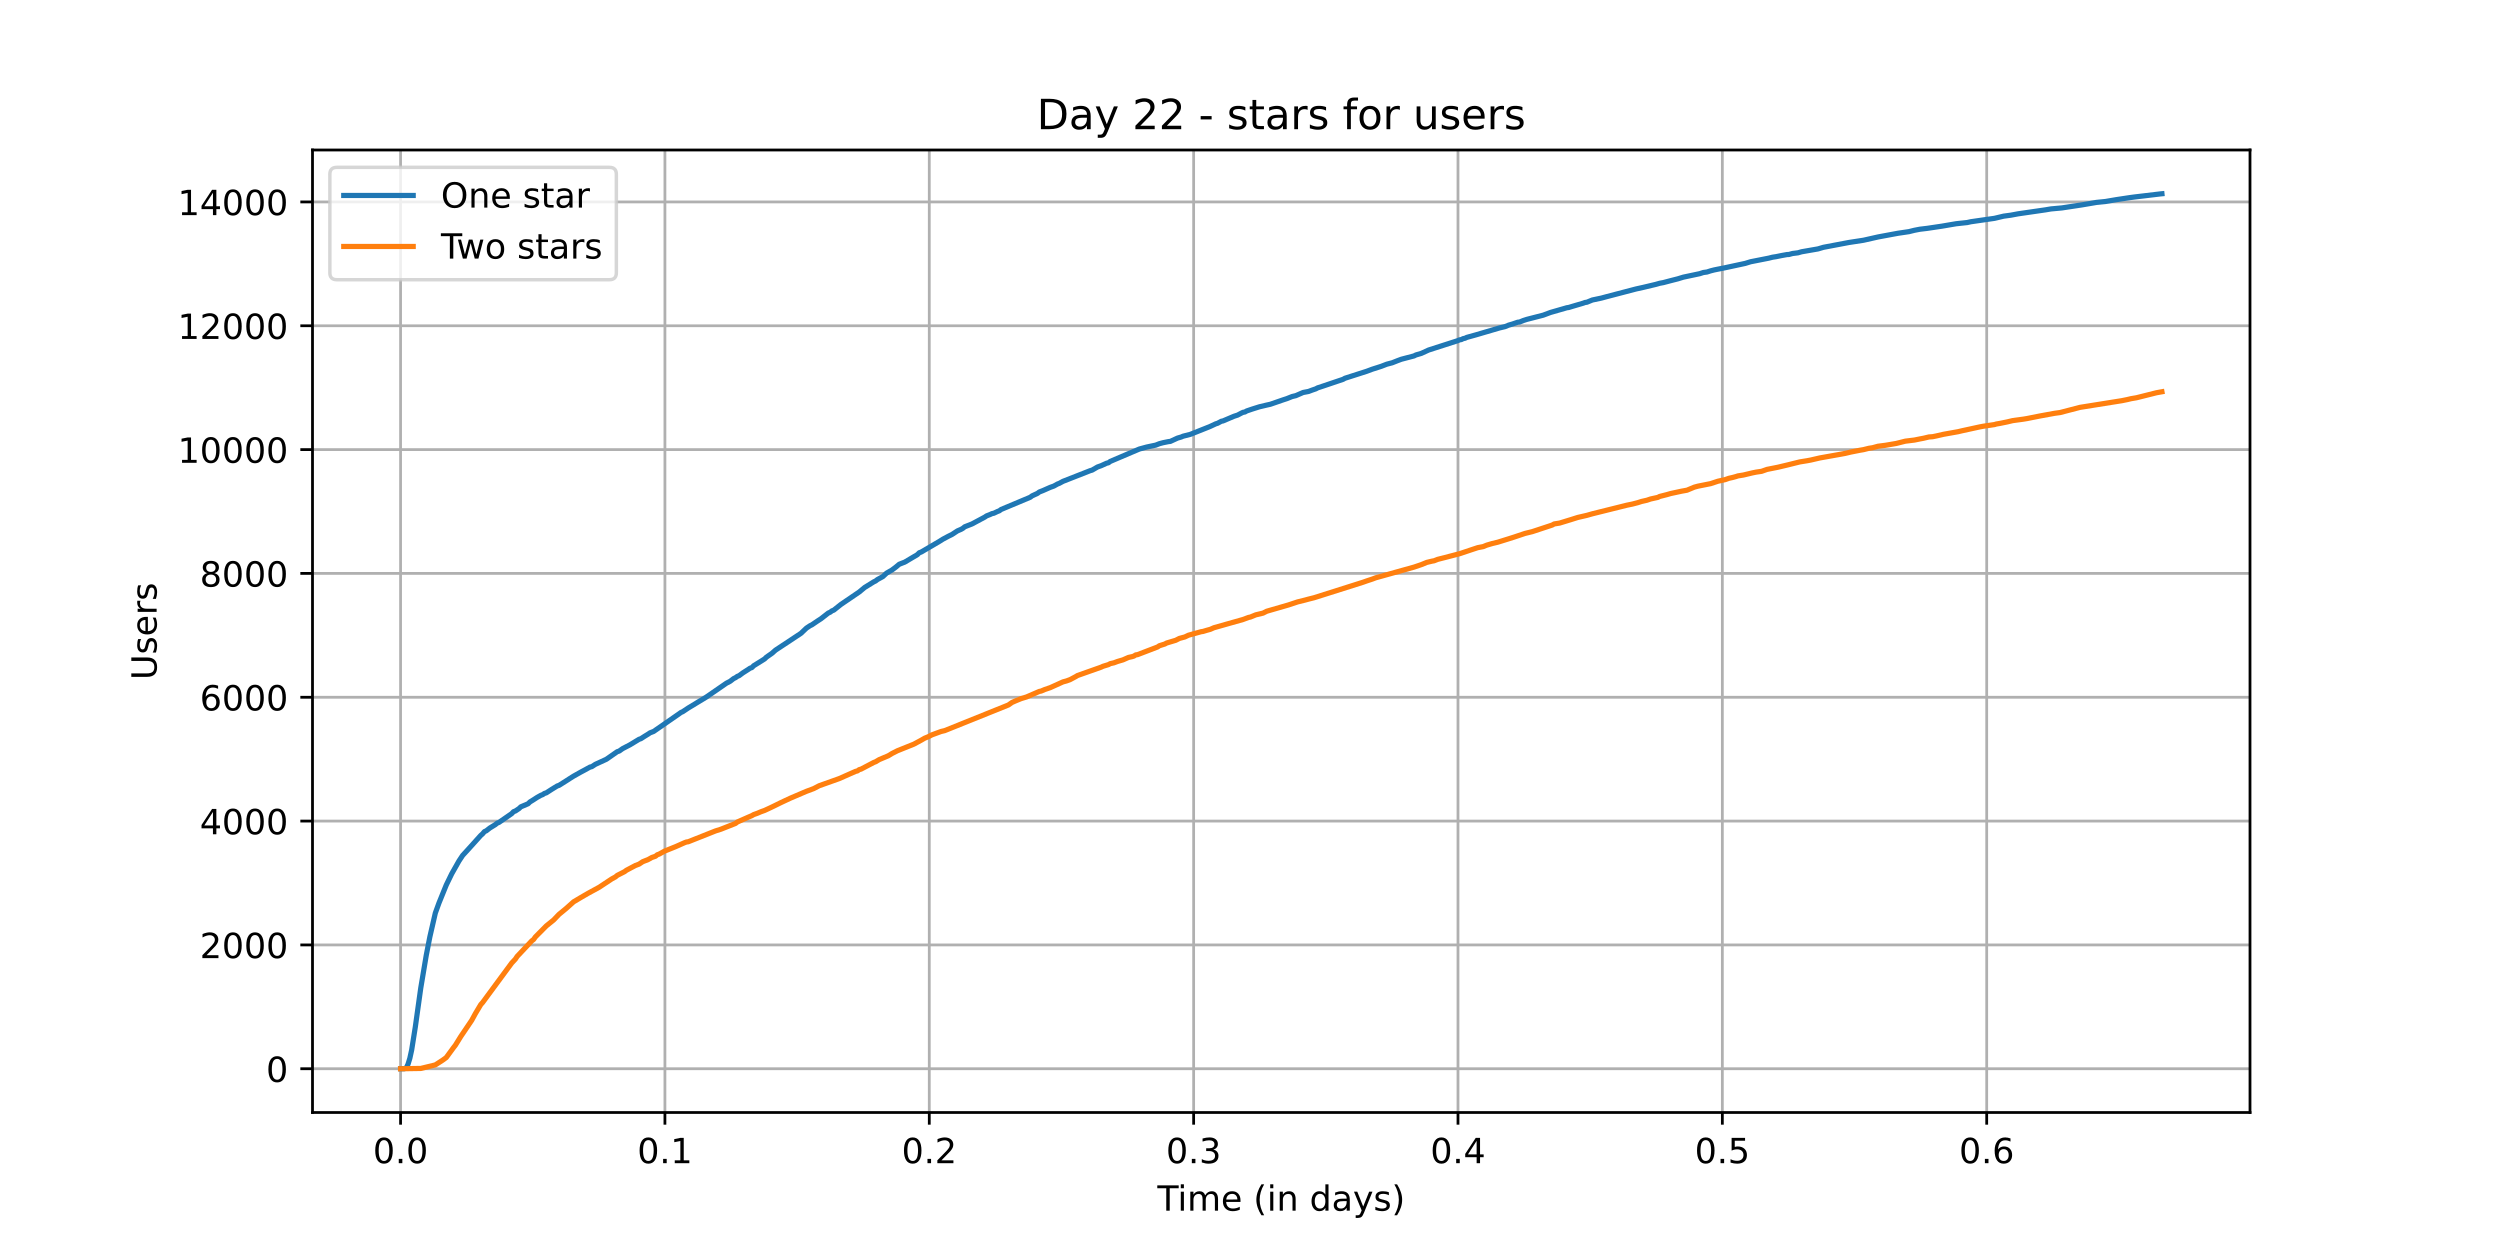 <?xml version="1.0" encoding="utf-8" standalone="no"?>
<!DOCTYPE svg PUBLIC "-//W3C//DTD SVG 1.1//EN"
  "http://www.w3.org/Graphics/SVG/1.1/DTD/svg11.dtd">
<!-- Created with matplotlib (https://matplotlib.org/) -->
<svg height="360pt" version="1.1" viewBox="0 0 720 360" width="720pt" xmlns="http://www.w3.org/2000/svg" xmlns:xlink="http://www.w3.org/1999/xlink">
 <defs>
  <style type="text/css">*{stroke-linecap:butt;stroke-linejoin:round;}</style>
 </defs>
 <g id="figure_1">
  <g id="patch_1">
   <path d="M 0 360 
L 720 360 
L 720 0 
L 0 0 
z
" style="fill:#ffffff;"/>
  </g>
  <g id="axes_1">
   <g id="patch_2">
    <path d="M 90 320.4 
L 648 320.4 
L 648 43.2 
L 90 43.2 
z
" style="fill:#ffffff;"/>
   </g>
   <g id="matplotlib.axis_1">
    <g id="xtick_1">
     <g id="line2d_1">
      <path clip-path="url(#pb433039d88)" d="M 115.364 320.4 
L 115.364 43.2 
" style="fill:none;stroke:#b0b0b0;stroke-linecap:square;stroke-width:0.8;"/>
     </g>
     <g id="line2d_2">
      <defs>
       <path d="M 0 0 
L 0 3.5 
" id="m2db97ce39f" style="stroke:#000000;stroke-width:0.8;"/>
      </defs>
      <g>
       <use style="stroke:#000000;stroke-width:0.8;" x="115.364" xlink:href="#m2db97ce39f" y="320.4"/>
      </g>
     </g>
     <g id="text_1">
      <!-- 0.0 -->
      <g transform="translate(107.412 334.998)scale(0.1 -0.1)">
       <defs>
        <path d="M 31.781 66.406 
Q 24.172 66.406 20.328 58.906 
Q 16.5 51.422 16.5 36.375 
Q 16.5 21.391 20.328 13.891 
Q 24.172 6.391 31.781 6.391 
Q 39.453 6.391 43.281 13.891 
Q 47.125 21.391 47.125 36.375 
Q 47.125 51.422 43.281 58.906 
Q 39.453 66.406 31.781 66.406 
z
M 31.781 74.219 
Q 44.047 74.219 50.516 64.516 
Q 56.984 54.828 56.984 36.375 
Q 56.984 17.969 50.516 8.266 
Q 44.047 -1.422 31.781 -1.422 
Q 19.531 -1.422 13.062 8.266 
Q 6.594 17.969 6.594 36.375 
Q 6.594 54.828 13.062 64.516 
Q 19.531 74.219 31.781 74.219 
z
" id="DejaVuSans-48"/>
        <path d="M 10.688 12.406 
L 21 12.406 
L 21 0 
L 10.688 0 
z
" id="DejaVuSans-46"/>
       </defs>
       <use xlink:href="#DejaVuSans-48"/>
       <use x="63.623" xlink:href="#DejaVuSans-46"/>
       <use x="95.41" xlink:href="#DejaVuSans-48"/>
      </g>
     </g>
    </g>
    <g id="xtick_2">
     <g id="line2d_3">
      <path clip-path="url(#pb433039d88)" d="M 191.498 320.4 
L 191.498 43.2 
" style="fill:none;stroke:#b0b0b0;stroke-linecap:square;stroke-width:0.8;"/>
     </g>
     <g id="line2d_4">
      <g>
       <use style="stroke:#000000;stroke-width:0.8;" x="191.498" xlink:href="#m2db97ce39f" y="320.4"/>
      </g>
     </g>
     <g id="text_2">
      <!-- 0.1 -->
      <g transform="translate(183.547 334.998)scale(0.1 -0.1)">
       <defs>
        <path d="M 12.406 8.297 
L 28.516 8.297 
L 28.516 63.922 
L 10.984 60.406 
L 10.984 69.391 
L 28.422 72.906 
L 38.281 72.906 
L 38.281 8.297 
L 54.391 8.297 
L 54.391 0 
L 12.406 0 
z
" id="DejaVuSans-49"/>
       </defs>
       <use xlink:href="#DejaVuSans-48"/>
       <use x="63.623" xlink:href="#DejaVuSans-46"/>
       <use x="95.41" xlink:href="#DejaVuSans-49"/>
      </g>
     </g>
    </g>
    <g id="xtick_3">
     <g id="line2d_5">
      <path clip-path="url(#pb433039d88)" d="M 267.633 320.4 
L 267.633 43.2 
" style="fill:none;stroke:#b0b0b0;stroke-linecap:square;stroke-width:0.8;"/>
     </g>
     <g id="line2d_6">
      <g>
       <use style="stroke:#000000;stroke-width:0.8;" x="267.633" xlink:href="#m2db97ce39f" y="320.4"/>
      </g>
     </g>
     <g id="text_3">
      <!-- 0.2 -->
      <g transform="translate(259.681 334.998)scale(0.1 -0.1)">
       <defs>
        <path d="M 19.188 8.297 
L 53.609 8.297 
L 53.609 0 
L 7.328 0 
L 7.328 8.297 
Q 12.938 14.109 22.625 23.891 
Q 32.328 33.688 34.812 36.531 
Q 39.547 41.844 41.422 45.531 
Q 43.312 49.219 43.312 52.781 
Q 43.312 58.594 39.234 62.25 
Q 35.156 65.922 28.609 65.922 
Q 23.969 65.922 18.812 64.312 
Q 13.672 62.703 7.812 59.422 
L 7.812 69.391 
Q 13.766 71.781 18.938 73 
Q 24.125 74.219 28.422 74.219 
Q 39.75 74.219 46.484 68.547 
Q 53.219 62.891 53.219 53.422 
Q 53.219 48.922 51.531 44.891 
Q 49.859 40.875 45.406 35.406 
Q 44.188 33.984 37.641 27.219 
Q 31.109 20.453 19.188 8.297 
z
" id="DejaVuSans-50"/>
       </defs>
       <use xlink:href="#DejaVuSans-48"/>
       <use x="63.623" xlink:href="#DejaVuSans-46"/>
       <use x="95.41" xlink:href="#DejaVuSans-50"/>
      </g>
     </g>
    </g>
    <g id="xtick_4">
     <g id="line2d_7">
      <path clip-path="url(#pb433039d88)" d="M 343.767 320.4 
L 343.767 43.2 
" style="fill:none;stroke:#b0b0b0;stroke-linecap:square;stroke-width:0.8;"/>
     </g>
     <g id="line2d_8">
      <g>
       <use style="stroke:#000000;stroke-width:0.8;" x="343.767" xlink:href="#m2db97ce39f" y="320.4"/>
      </g>
     </g>
     <g id="text_4">
      <!-- 0.3 -->
      <g transform="translate(335.816 334.998)scale(0.1 -0.1)">
       <defs>
        <path d="M 40.578 39.312 
Q 47.656 37.797 51.625 33 
Q 55.609 28.219 55.609 21.188 
Q 55.609 10.406 48.188 4.484 
Q 40.766 -1.422 27.094 -1.422 
Q 22.516 -1.422 17.656 -0.516 
Q 12.797 0.391 7.625 2.203 
L 7.625 11.719 
Q 11.719 9.328 16.594 8.109 
Q 21.484 6.891 26.812 6.891 
Q 36.078 6.891 40.938 10.547 
Q 45.797 14.203 45.797 21.188 
Q 45.797 27.641 41.281 31.266 
Q 36.766 34.906 28.719 34.906 
L 20.219 34.906 
L 20.219 43.016 
L 29.109 43.016 
Q 36.375 43.016 40.234 45.922 
Q 44.094 48.828 44.094 54.297 
Q 44.094 59.906 40.109 62.906 
Q 36.141 65.922 28.719 65.922 
Q 24.656 65.922 20.016 65.031 
Q 15.375 64.156 9.812 62.312 
L 9.812 71.094 
Q 15.438 72.656 20.344 73.438 
Q 25.25 74.219 29.594 74.219 
Q 40.828 74.219 47.359 69.109 
Q 53.906 64.016 53.906 55.328 
Q 53.906 49.266 50.438 45.094 
Q 46.969 40.922 40.578 39.312 
z
" id="DejaVuSans-51"/>
       </defs>
       <use xlink:href="#DejaVuSans-48"/>
       <use x="63.623" xlink:href="#DejaVuSans-46"/>
       <use x="95.41" xlink:href="#DejaVuSans-51"/>
      </g>
     </g>
    </g>
    <g id="xtick_5">
     <g id="line2d_9">
      <path clip-path="url(#pb433039d88)" d="M 419.902 320.4 
L 419.902 43.2 
" style="fill:none;stroke:#b0b0b0;stroke-linecap:square;stroke-width:0.8;"/>
     </g>
     <g id="line2d_10">
      <g>
       <use style="stroke:#000000;stroke-width:0.8;" x="419.902" xlink:href="#m2db97ce39f" y="320.4"/>
      </g>
     </g>
     <g id="text_5">
      <!-- 0.4 -->
      <g transform="translate(411.95 334.998)scale(0.1 -0.1)">
       <defs>
        <path d="M 37.797 64.312 
L 12.891 25.391 
L 37.797 25.391 
z
M 35.203 72.906 
L 47.609 72.906 
L 47.609 25.391 
L 58.016 25.391 
L 58.016 17.188 
L 47.609 17.188 
L 47.609 0 
L 37.797 0 
L 37.797 17.188 
L 4.891 17.188 
L 4.891 26.703 
z
" id="DejaVuSans-52"/>
       </defs>
       <use xlink:href="#DejaVuSans-48"/>
       <use x="63.623" xlink:href="#DejaVuSans-46"/>
       <use x="95.41" xlink:href="#DejaVuSans-52"/>
      </g>
     </g>
    </g>
    <g id="xtick_6">
     <g id="line2d_11">
      <path clip-path="url(#pb433039d88)" d="M 496.036 320.4 
L 496.036 43.2 
" style="fill:none;stroke:#b0b0b0;stroke-linecap:square;stroke-width:0.8;"/>
     </g>
     <g id="line2d_12">
      <g>
       <use style="stroke:#000000;stroke-width:0.8;" x="496.036" xlink:href="#m2db97ce39f" y="320.4"/>
      </g>
     </g>
     <g id="text_6">
      <!-- 0.5 -->
      <g transform="translate(488.085 334.998)scale(0.1 -0.1)">
       <defs>
        <path d="M 10.797 72.906 
L 49.516 72.906 
L 49.516 64.594 
L 19.828 64.594 
L 19.828 46.734 
Q 21.969 47.469 24.109 47.828 
Q 26.266 48.188 28.422 48.188 
Q 40.625 48.188 47.75 41.5 
Q 54.891 34.812 54.891 23.391 
Q 54.891 11.625 47.562 5.094 
Q 40.234 -1.422 26.906 -1.422 
Q 22.312 -1.422 17.547 -0.641 
Q 12.797 0.141 7.719 1.703 
L 7.719 11.625 
Q 12.109 9.234 16.797 8.062 
Q 21.484 6.891 26.703 6.891 
Q 35.156 6.891 40.078 11.328 
Q 45.016 15.766 45.016 23.391 
Q 45.016 31 40.078 35.438 
Q 35.156 39.891 26.703 39.891 
Q 22.75 39.891 18.812 39.016 
Q 14.891 38.141 10.797 36.281 
z
" id="DejaVuSans-53"/>
       </defs>
       <use xlink:href="#DejaVuSans-48"/>
       <use x="63.623" xlink:href="#DejaVuSans-46"/>
       <use x="95.41" xlink:href="#DejaVuSans-53"/>
      </g>
     </g>
    </g>
    <g id="xtick_7">
     <g id="line2d_13">
      <path clip-path="url(#pb433039d88)" d="M 572.171 320.4 
L 572.171 43.2 
" style="fill:none;stroke:#b0b0b0;stroke-linecap:square;stroke-width:0.8;"/>
     </g>
     <g id="line2d_14">
      <g>
       <use style="stroke:#000000;stroke-width:0.8;" x="572.171" xlink:href="#m2db97ce39f" y="320.4"/>
      </g>
     </g>
     <g id="text_7">
      <!-- 0.6 -->
      <g transform="translate(564.219 334.998)scale(0.1 -0.1)">
       <defs>
        <path d="M 33.016 40.375 
Q 26.375 40.375 22.484 35.828 
Q 18.609 31.297 18.609 23.391 
Q 18.609 15.531 22.484 10.953 
Q 26.375 6.391 33.016 6.391 
Q 39.656 6.391 43.531 10.953 
Q 47.406 15.531 47.406 23.391 
Q 47.406 31.297 43.531 35.828 
Q 39.656 40.375 33.016 40.375 
z
M 52.594 71.297 
L 52.594 62.312 
Q 48.875 64.062 45.094 64.984 
Q 41.312 65.922 37.594 65.922 
Q 27.828 65.922 22.672 59.328 
Q 17.531 52.734 16.797 39.406 
Q 19.672 43.656 24.016 45.922 
Q 28.375 48.188 33.594 48.188 
Q 44.578 48.188 50.953 41.516 
Q 57.328 34.859 57.328 23.391 
Q 57.328 12.156 50.688 5.359 
Q 44.047 -1.422 33.016 -1.422 
Q 20.359 -1.422 13.672 8.266 
Q 6.984 17.969 6.984 36.375 
Q 6.984 53.656 15.188 63.938 
Q 23.391 74.219 37.203 74.219 
Q 40.922 74.219 44.703 73.484 
Q 48.484 72.75 52.594 71.297 
z
" id="DejaVuSans-54"/>
       </defs>
       <use xlink:href="#DejaVuSans-48"/>
       <use x="63.623" xlink:href="#DejaVuSans-46"/>
       <use x="95.41" xlink:href="#DejaVuSans-54"/>
      </g>
     </g>
    </g>
    <g id="text_8">
     <!-- Time (in days) -->
     <g transform="translate(333.327 348.677)scale(0.1 -0.1)">
      <defs>
       <path d="M -0.297 72.906 
L 61.375 72.906 
L 61.375 64.594 
L 35.5 64.594 
L 35.5 0 
L 25.594 0 
L 25.594 64.594 
L -0.297 64.594 
z
" id="DejaVuSans-84"/>
       <path d="M 9.422 54.688 
L 18.406 54.688 
L 18.406 0 
L 9.422 0 
z
M 9.422 75.984 
L 18.406 75.984 
L 18.406 64.594 
L 9.422 64.594 
z
" id="DejaVuSans-105"/>
       <path d="M 52 44.188 
Q 55.375 50.25 60.062 53.125 
Q 64.75 56 71.094 56 
Q 79.641 56 84.281 50.016 
Q 88.922 44.047 88.922 33.016 
L 88.922 0 
L 79.891 0 
L 79.891 32.719 
Q 79.891 40.578 77.094 44.375 
Q 74.312 48.188 68.609 48.188 
Q 61.625 48.188 57.562 43.547 
Q 53.516 38.922 53.516 30.906 
L 53.516 0 
L 44.484 0 
L 44.484 32.719 
Q 44.484 40.625 41.703 44.406 
Q 38.922 48.188 33.109 48.188 
Q 26.219 48.188 22.156 43.531 
Q 18.109 38.875 18.109 30.906 
L 18.109 0 
L 9.078 0 
L 9.078 54.688 
L 18.109 54.688 
L 18.109 46.188 
Q 21.188 51.219 25.484 53.609 
Q 29.781 56 35.688 56 
Q 41.656 56 45.828 52.969 
Q 50 49.953 52 44.188 
z
" id="DejaVuSans-109"/>
       <path d="M 56.203 29.594 
L 56.203 25.203 
L 14.891 25.203 
Q 15.484 15.922 20.484 11.062 
Q 25.484 6.203 34.422 6.203 
Q 39.594 6.203 44.453 7.469 
Q 49.312 8.734 54.109 11.281 
L 54.109 2.781 
Q 49.266 0.734 44.188 -0.344 
Q 39.109 -1.422 33.891 -1.422 
Q 20.797 -1.422 13.156 6.188 
Q 5.516 13.812 5.516 26.812 
Q 5.516 40.234 12.766 48.109 
Q 20.016 56 32.328 56 
Q 43.359 56 49.781 48.891 
Q 56.203 41.797 56.203 29.594 
z
M 47.219 32.234 
Q 47.125 39.594 43.094 43.984 
Q 39.062 48.391 32.422 48.391 
Q 24.906 48.391 20.391 44.141 
Q 15.875 39.891 15.188 32.172 
z
" id="DejaVuSans-101"/>
       <path id="DejaVuSans-32"/>
       <path d="M 31 75.875 
Q 24.469 64.656 21.281 53.656 
Q 18.109 42.672 18.109 31.391 
Q 18.109 20.125 21.312 9.062 
Q 24.516 -2 31 -13.188 
L 23.188 -13.188 
Q 15.875 -1.703 12.234 9.375 
Q 8.594 20.453 8.594 31.391 
Q 8.594 42.281 12.203 53.312 
Q 15.828 64.359 23.188 75.875 
z
" id="DejaVuSans-40"/>
       <path d="M 54.891 33.016 
L 54.891 0 
L 45.906 0 
L 45.906 32.719 
Q 45.906 40.484 42.875 44.328 
Q 39.844 48.188 33.797 48.188 
Q 26.516 48.188 22.312 43.547 
Q 18.109 38.922 18.109 30.906 
L 18.109 0 
L 9.078 0 
L 9.078 54.688 
L 18.109 54.688 
L 18.109 46.188 
Q 21.344 51.125 25.703 53.562 
Q 30.078 56 35.797 56 
Q 45.219 56 50.047 50.172 
Q 54.891 44.344 54.891 33.016 
z
" id="DejaVuSans-110"/>
       <path d="M 45.406 46.391 
L 45.406 75.984 
L 54.391 75.984 
L 54.391 0 
L 45.406 0 
L 45.406 8.203 
Q 42.578 3.328 38.25 0.953 
Q 33.938 -1.422 27.875 -1.422 
Q 17.969 -1.422 11.734 6.484 
Q 5.516 14.406 5.516 27.297 
Q 5.516 40.188 11.734 48.094 
Q 17.969 56 27.875 56 
Q 33.938 56 38.25 53.625 
Q 42.578 51.266 45.406 46.391 
z
M 14.797 27.297 
Q 14.797 17.391 18.875 11.75 
Q 22.953 6.109 30.078 6.109 
Q 37.203 6.109 41.297 11.75 
Q 45.406 17.391 45.406 27.297 
Q 45.406 37.203 41.297 42.844 
Q 37.203 48.484 30.078 48.484 
Q 22.953 48.484 18.875 42.844 
Q 14.797 37.203 14.797 27.297 
z
" id="DejaVuSans-100"/>
       <path d="M 34.281 27.484 
Q 23.391 27.484 19.188 25 
Q 14.984 22.516 14.984 16.5 
Q 14.984 11.719 18.141 8.906 
Q 21.297 6.109 26.703 6.109 
Q 34.188 6.109 38.703 11.406 
Q 43.219 16.703 43.219 25.484 
L 43.219 27.484 
z
M 52.203 31.203 
L 52.203 0 
L 43.219 0 
L 43.219 8.297 
Q 40.141 3.328 35.547 0.953 
Q 30.953 -1.422 24.312 -1.422 
Q 15.922 -1.422 10.953 3.297 
Q 6 8.016 6 15.922 
Q 6 25.141 12.172 29.828 
Q 18.359 34.516 30.609 34.516 
L 43.219 34.516 
L 43.219 35.406 
Q 43.219 41.609 39.141 45 
Q 35.062 48.391 27.688 48.391 
Q 23 48.391 18.547 47.266 
Q 14.109 46.141 10.016 43.891 
L 10.016 52.203 
Q 14.938 54.109 19.578 55.047 
Q 24.219 56 28.609 56 
Q 40.484 56 46.344 49.844 
Q 52.203 43.703 52.203 31.203 
z
" id="DejaVuSans-97"/>
       <path d="M 32.172 -5.078 
Q 28.375 -14.844 24.75 -17.812 
Q 21.141 -20.797 15.094 -20.797 
L 7.906 -20.797 
L 7.906 -13.281 
L 13.188 -13.281 
Q 16.891 -13.281 18.938 -11.516 
Q 21 -9.766 23.484 -3.219 
L 25.094 0.875 
L 2.984 54.688 
L 12.5 54.688 
L 29.594 11.922 
L 46.688 54.688 
L 56.203 54.688 
z
" id="DejaVuSans-121"/>
       <path d="M 44.281 53.078 
L 44.281 44.578 
Q 40.484 46.531 36.375 47.5 
Q 32.281 48.484 27.875 48.484 
Q 21.188 48.484 17.844 46.438 
Q 14.5 44.391 14.5 40.281 
Q 14.5 37.156 16.891 35.375 
Q 19.281 33.594 26.516 31.984 
L 29.594 31.297 
Q 39.156 29.25 43.188 25.516 
Q 47.219 21.781 47.219 15.094 
Q 47.219 7.469 41.188 3.016 
Q 35.156 -1.422 24.609 -1.422 
Q 20.219 -1.422 15.453 -0.562 
Q 10.688 0.297 5.422 2 
L 5.422 11.281 
Q 10.406 8.688 15.234 7.391 
Q 20.062 6.109 24.812 6.109 
Q 31.156 6.109 34.562 8.281 
Q 37.984 10.453 37.984 14.406 
Q 37.984 18.062 35.516 20.016 
Q 33.062 21.969 24.703 23.781 
L 21.578 24.516 
Q 13.234 26.266 9.516 29.906 
Q 5.812 33.547 5.812 39.891 
Q 5.812 47.609 11.281 51.797 
Q 16.75 56 26.812 56 
Q 31.781 56 36.172 55.266 
Q 40.578 54.547 44.281 53.078 
z
" id="DejaVuSans-115"/>
       <path d="M 8.016 75.875 
L 15.828 75.875 
Q 23.141 64.359 26.781 53.312 
Q 30.422 42.281 30.422 31.391 
Q 30.422 20.453 26.781 9.375 
Q 23.141 -1.703 15.828 -13.188 
L 8.016 -13.188 
Q 14.5 -2 17.703 9.062 
Q 20.906 20.125 20.906 31.391 
Q 20.906 42.672 17.703 53.656 
Q 14.5 64.656 8.016 75.875 
z
" id="DejaVuSans-41"/>
      </defs>
      <use xlink:href="#DejaVuSans-84"/>
      <use x="57.959" xlink:href="#DejaVuSans-105"/>
      <use x="85.742" xlink:href="#DejaVuSans-109"/>
      <use x="183.154" xlink:href="#DejaVuSans-101"/>
      <use x="244.678" xlink:href="#DejaVuSans-32"/>
      <use x="276.465" xlink:href="#DejaVuSans-40"/>
      <use x="315.479" xlink:href="#DejaVuSans-105"/>
      <use x="343.262" xlink:href="#DejaVuSans-110"/>
      <use x="406.641" xlink:href="#DejaVuSans-32"/>
      <use x="438.428" xlink:href="#DejaVuSans-100"/>
      <use x="501.904" xlink:href="#DejaVuSans-97"/>
      <use x="563.184" xlink:href="#DejaVuSans-121"/>
      <use x="622.363" xlink:href="#DejaVuSans-115"/>
      <use x="674.463" xlink:href="#DejaVuSans-41"/>
     </g>
    </g>
   </g>
   <g id="matplotlib.axis_2">
    <g id="ytick_1">
     <g id="line2d_15">
      <path clip-path="url(#pb433039d88)" d="M 90 307.8 
L 648 307.8 
" style="fill:none;stroke:#b0b0b0;stroke-linecap:square;stroke-width:0.8;"/>
     </g>
     <g id="line2d_16">
      <defs>
       <path d="M 0 0 
L -3.5 0 
" id="maa62d6fd0e" style="stroke:#000000;stroke-width:0.8;"/>
      </defs>
      <g>
       <use style="stroke:#000000;stroke-width:0.8;" x="90" xlink:href="#maa62d6fd0e" y="307.8"/>
      </g>
     </g>
     <g id="text_9">
      <!-- 0 -->
      <g transform="translate(76.638 311.599)scale(0.1 -0.1)">
       <use xlink:href="#DejaVuSans-48"/>
      </g>
     </g>
    </g>
    <g id="ytick_2">
     <g id="line2d_17">
      <path clip-path="url(#pb433039d88)" d="M 90 272.136 
L 648 272.136 
" style="fill:none;stroke:#b0b0b0;stroke-linecap:square;stroke-width:0.8;"/>
     </g>
     <g id="line2d_18">
      <g>
       <use style="stroke:#000000;stroke-width:0.8;" x="90" xlink:href="#maa62d6fd0e" y="272.136"/>
      </g>
     </g>
     <g id="text_10">
      <!-- 2000 -->
      <g transform="translate(57.55 275.935)scale(0.1 -0.1)">
       <use xlink:href="#DejaVuSans-50"/>
       <use x="63.623" xlink:href="#DejaVuSans-48"/>
       <use x="127.246" xlink:href="#DejaVuSans-48"/>
       <use x="190.869" xlink:href="#DejaVuSans-48"/>
      </g>
     </g>
    </g>
    <g id="ytick_3">
     <g id="line2d_19">
      <path clip-path="url(#pb433039d88)" d="M 90 236.473 
L 648 236.473 
" style="fill:none;stroke:#b0b0b0;stroke-linecap:square;stroke-width:0.8;"/>
     </g>
     <g id="line2d_20">
      <g>
       <use style="stroke:#000000;stroke-width:0.8;" x="90" xlink:href="#maa62d6fd0e" y="236.473"/>
      </g>
     </g>
     <g id="text_11">
      <!-- 4000 -->
      <g transform="translate(57.55 240.272)scale(0.1 -0.1)">
       <use xlink:href="#DejaVuSans-52"/>
       <use x="63.623" xlink:href="#DejaVuSans-48"/>
       <use x="127.246" xlink:href="#DejaVuSans-48"/>
       <use x="190.869" xlink:href="#DejaVuSans-48"/>
      </g>
     </g>
    </g>
    <g id="ytick_4">
     <g id="line2d_21">
      <path clip-path="url(#pb433039d88)" d="M 90 200.809 
L 648 200.809 
" style="fill:none;stroke:#b0b0b0;stroke-linecap:square;stroke-width:0.8;"/>
     </g>
     <g id="line2d_22">
      <g>
       <use style="stroke:#000000;stroke-width:0.8;" x="90" xlink:href="#maa62d6fd0e" y="200.809"/>
      </g>
     </g>
     <g id="text_12">
      <!-- 6000 -->
      <g transform="translate(57.55 204.608)scale(0.1 -0.1)">
       <use xlink:href="#DejaVuSans-54"/>
       <use x="63.623" xlink:href="#DejaVuSans-48"/>
       <use x="127.246" xlink:href="#DejaVuSans-48"/>
       <use x="190.869" xlink:href="#DejaVuSans-48"/>
      </g>
     </g>
    </g>
    <g id="ytick_5">
     <g id="line2d_23">
      <path clip-path="url(#pb433039d88)" d="M 90 165.145 
L 648 165.145 
" style="fill:none;stroke:#b0b0b0;stroke-linecap:square;stroke-width:0.8;"/>
     </g>
     <g id="line2d_24">
      <g>
       <use style="stroke:#000000;stroke-width:0.8;" x="90" xlink:href="#maa62d6fd0e" y="165.145"/>
      </g>
     </g>
     <g id="text_13">
      <!-- 8000 -->
      <g transform="translate(57.55 168.944)scale(0.1 -0.1)">
       <defs>
        <path d="M 31.781 34.625 
Q 24.75 34.625 20.719 30.859 
Q 16.703 27.094 16.703 20.516 
Q 16.703 13.922 20.719 10.156 
Q 24.75 6.391 31.781 6.391 
Q 38.812 6.391 42.859 10.172 
Q 46.922 13.969 46.922 20.516 
Q 46.922 27.094 42.891 30.859 
Q 38.875 34.625 31.781 34.625 
z
M 21.922 38.812 
Q 15.578 40.375 12.031 44.719 
Q 8.5 49.078 8.5 55.328 
Q 8.5 64.062 14.719 69.141 
Q 20.953 74.219 31.781 74.219 
Q 42.672 74.219 48.875 69.141 
Q 55.078 64.062 55.078 55.328 
Q 55.078 49.078 51.531 44.719 
Q 48 40.375 41.703 38.812 
Q 48.828 37.156 52.797 32.312 
Q 56.781 27.484 56.781 20.516 
Q 56.781 9.906 50.312 4.234 
Q 43.844 -1.422 31.781 -1.422 
Q 19.734 -1.422 13.25 4.234 
Q 6.781 9.906 6.781 20.516 
Q 6.781 27.484 10.781 32.312 
Q 14.797 37.156 21.922 38.812 
z
M 18.312 54.391 
Q 18.312 48.734 21.844 45.562 
Q 25.391 42.391 31.781 42.391 
Q 38.141 42.391 41.719 45.562 
Q 45.312 48.734 45.312 54.391 
Q 45.312 60.062 41.719 63.234 
Q 38.141 66.406 31.781 66.406 
Q 25.391 66.406 21.844 63.234 
Q 18.312 60.062 18.312 54.391 
z
" id="DejaVuSans-56"/>
       </defs>
       <use xlink:href="#DejaVuSans-56"/>
       <use x="63.623" xlink:href="#DejaVuSans-48"/>
       <use x="127.246" xlink:href="#DejaVuSans-48"/>
       <use x="190.869" xlink:href="#DejaVuSans-48"/>
      </g>
     </g>
    </g>
    <g id="ytick_6">
     <g id="line2d_25">
      <path clip-path="url(#pb433039d88)" d="M 90 129.481 
L 648 129.481 
" style="fill:none;stroke:#b0b0b0;stroke-linecap:square;stroke-width:0.8;"/>
     </g>
     <g id="line2d_26">
      <g>
       <use style="stroke:#000000;stroke-width:0.8;" x="90" xlink:href="#maa62d6fd0e" y="129.481"/>
      </g>
     </g>
     <g id="text_14">
      <!-- 10000 -->
      <g transform="translate(51.188 133.281)scale(0.1 -0.1)">
       <use xlink:href="#DejaVuSans-49"/>
       <use x="63.623" xlink:href="#DejaVuSans-48"/>
       <use x="127.246" xlink:href="#DejaVuSans-48"/>
       <use x="190.869" xlink:href="#DejaVuSans-48"/>
       <use x="254.492" xlink:href="#DejaVuSans-48"/>
      </g>
     </g>
    </g>
    <g id="ytick_7">
     <g id="line2d_27">
      <path clip-path="url(#pb433039d88)" d="M 90 93.818 
L 648 93.818 
" style="fill:none;stroke:#b0b0b0;stroke-linecap:square;stroke-width:0.8;"/>
     </g>
     <g id="line2d_28">
      <g>
       <use style="stroke:#000000;stroke-width:0.8;" x="90" xlink:href="#maa62d6fd0e" y="93.818"/>
      </g>
     </g>
     <g id="text_15">
      <!-- 12000 -->
      <g transform="translate(51.188 97.617)scale(0.1 -0.1)">
       <use xlink:href="#DejaVuSans-49"/>
       <use x="63.623" xlink:href="#DejaVuSans-50"/>
       <use x="127.246" xlink:href="#DejaVuSans-48"/>
       <use x="190.869" xlink:href="#DejaVuSans-48"/>
       <use x="254.492" xlink:href="#DejaVuSans-48"/>
      </g>
     </g>
    </g>
    <g id="ytick_8">
     <g id="line2d_29">
      <path clip-path="url(#pb433039d88)" d="M 90 58.154 
L 648 58.154 
" style="fill:none;stroke:#b0b0b0;stroke-linecap:square;stroke-width:0.8;"/>
     </g>
     <g id="line2d_30">
      <g>
       <use style="stroke:#000000;stroke-width:0.8;" x="90" xlink:href="#maa62d6fd0e" y="58.154"/>
      </g>
     </g>
     <g id="text_16">
      <!-- 14000 -->
      <g transform="translate(51.188 61.953)scale(0.1 -0.1)">
       <use xlink:href="#DejaVuSans-49"/>
       <use x="63.623" xlink:href="#DejaVuSans-52"/>
       <use x="127.246" xlink:href="#DejaVuSans-48"/>
       <use x="190.869" xlink:href="#DejaVuSans-48"/>
       <use x="254.492" xlink:href="#DejaVuSans-48"/>
      </g>
     </g>
    </g>
    <g id="text_17">
     <!-- Users -->
     <g transform="translate(45.108 195.801)rotate(-90)scale(0.1 -0.1)">
      <defs>
       <path d="M 8.688 72.906 
L 18.609 72.906 
L 18.609 28.609 
Q 18.609 16.891 22.844 11.734 
Q 27.094 6.594 36.625 6.594 
Q 46.094 6.594 50.344 11.734 
Q 54.594 16.891 54.594 28.609 
L 54.594 72.906 
L 64.5 72.906 
L 64.5 27.391 
Q 64.5 13.141 57.438 5.859 
Q 50.391 -1.422 36.625 -1.422 
Q 22.797 -1.422 15.734 5.859 
Q 8.688 13.141 8.688 27.391 
z
" id="DejaVuSans-85"/>
       <path d="M 41.109 46.297 
Q 39.594 47.172 37.812 47.578 
Q 36.031 48 33.891 48 
Q 26.266 48 22.188 43.047 
Q 18.109 38.094 18.109 28.812 
L 18.109 0 
L 9.078 0 
L 9.078 54.688 
L 18.109 54.688 
L 18.109 46.188 
Q 20.953 51.172 25.484 53.578 
Q 30.031 56 36.531 56 
Q 37.453 56 38.578 55.875 
Q 39.703 55.766 41.062 55.516 
z
" id="DejaVuSans-114"/>
      </defs>
      <use xlink:href="#DejaVuSans-85"/>
      <use x="73.193" xlink:href="#DejaVuSans-115"/>
      <use x="125.293" xlink:href="#DejaVuSans-101"/>
      <use x="186.816" xlink:href="#DejaVuSans-114"/>
      <use x="227.93" xlink:href="#DejaVuSans-115"/>
     </g>
    </g>
   </g>
   <g id="line2d_31">
    <path clip-path="url(#pb433039d88)" d="M 115.364 307.8 
L 116.465 307.8 
L 116.985 307.586 
L 117.514 306.48 
L 118.034 304.786 
L 118.562 302.379 
L 119.611 295.763 
L 121.179 284.547 
L 122.748 275.203 
L 123.797 269.818 
L 125.374 262.953 
L 126.423 260.064 
L 128.52 254.893 
L 130.088 251.665 
L 132.185 247.956 
L 133.234 246.369 
L 134.803 244.657 
L 138.468 240.592 
L 138.997 240.128 
L 139.517 239.504 
L 140.046 239.272 
L 141.094 238.452 
L 142.663 237.489 
L 143.183 237.061 
L 143.711 236.847 
L 147.377 234.315 
L 147.897 233.762 
L 148.426 233.566 
L 149.474 232.87 
L 149.994 232.371 
L 152.091 231.48 
L 152.62 230.962 
L 153.66 230.321 
L 154.709 229.643 
L 155.757 229.054 
L 156.286 228.858 
L 156.806 228.502 
L 157.335 228.341 
L 158.903 227.325 
L 160.472 226.362 
L 161 226.184 
L 163.098 224.864 
L 164.146 224.186 
L 165.195 223.527 
L 167.292 222.35 
L 168.332 221.797 
L 169.909 220.923 
L 170.429 220.798 
L 171.478 220.121 
L 174.623 218.676 
L 177.769 216.483 
L 178.289 216.323 
L 179.338 215.591 
L 181.435 214.504 
L 184.052 212.917 
L 184.581 212.738 
L 185.629 212.061 
L 186.678 211.419 
L 187.198 211.062 
L 188.247 210.652 
L 195.587 205.57 
L 196.107 205.195 
L 196.627 204.964 
L 198.204 203.912 
L 203.438 200.737 
L 209.21 196.761 
L 210.25 196.226 
L 211.298 195.424 
L 211.827 195.174 
L 212.347 194.799 
L 212.876 194.585 
L 213.924 193.801 
L 215.493 192.802 
L 216.013 192.446 
L 216.541 192.267 
L 217.061 191.732 
L 219.159 190.431 
L 220.207 189.771 
L 220.736 189.254 
L 222.304 188.166 
L 223.353 187.239 
L 230.685 182.388 
L 232.262 180.891 
L 233.31 180.195 
L 233.83 179.945 
L 235.399 178.876 
L 236.447 178.198 
L 238.545 176.557 
L 239.073 176.326 
L 239.593 175.933 
L 240.122 175.719 
L 242.21 174.061 
L 247.454 170.495 
L 249.022 169.193 
L 251.648 167.57 
L 252.168 167.321 
L 252.697 166.91 
L 254.265 166.054 
L 255.314 165.074 
L 256.882 164.164 
L 257.931 163.38 
L 258.979 162.506 
L 260.028 162.096 
L 260.548 161.9 
L 264.223 159.724 
L 264.742 159.189 
L 265.262 159.011 
L 270.505 155.944 
L 271.554 155.284 
L 273.122 154.446 
L 274.171 153.929 
L 275.748 152.895 
L 276.788 152.449 
L 277.317 152.146 
L 277.837 151.718 
L 279.934 150.897 
L 283.6 148.936 
L 284.129 148.579 
L 285.177 148.169 
L 285.697 147.919 
L 286.226 147.812 
L 287.274 147.313 
L 287.794 147.117 
L 288.323 146.725 
L 296.703 143.212 
L 297.223 142.82 
L 298.8 142.088 
L 299.32 141.696 
L 300.369 141.286 
L 302.466 140.359 
L 303.515 139.984 
L 304.563 139.396 
L 305.083 139.2 
L 306.132 138.629 
L 313.992 135.544 
L 314.512 135.401 
L 316.089 134.492 
L 317.138 134.118 
L 318.706 133.404 
L 319.235 133.279 
L 319.755 132.887 
L 326.038 130.212 
L 328.135 129.321 
L 330.232 128.75 
L 332.849 128.197 
L 333.898 127.787 
L 334.947 127.502 
L 336.524 127.181 
L 337.044 127.127 
L 339.141 126.165 
L 340.19 125.861 
L 340.71 125.63 
L 342.807 125.095 
L 347.521 123.222 
L 348.57 122.794 
L 350.138 122.063 
L 350.667 121.903 
L 351.716 121.332 
L 352.235 121.225 
L 355.381 119.888 
L 356.43 119.549 
L 357.478 118.996 
L 357.998 118.747 
L 358.527 118.657 
L 359.047 118.354 
L 360.616 117.819 
L 362.713 117.159 
L 364.81 116.66 
L 365.859 116.428 
L 369.524 115.162 
L 370.573 114.823 
L 372.141 114.199 
L 373.19 113.95 
L 375.287 113.04 
L 376.865 112.737 
L 377.904 112.345 
L 378.953 111.988 
L 379.482 111.703 
L 381.05 111.186 
L 386.813 109.242 
L 387.342 108.939 
L 393.625 106.924 
L 395.193 106.336 
L 396.771 105.836 
L 397.819 105.497 
L 399.388 104.891 
L 400.956 104.481 
L 402.534 103.857 
L 403.582 103.465 
L 407.248 102.502 
L 407.768 102.234 
L 409.345 101.771 
L 411.442 100.808 
L 419.822 98.115 
L 420.342 97.883 
L 420.871 97.794 
L 421.391 97.527 
L 421.92 97.42 
L 422.44 97.17 
L 425.066 96.439 
L 431.868 94.442 
L 433.446 94.067 
L 434.494 93.639 
L 435.543 93.336 
L 437.111 92.801 
L 437.64 92.748 
L 438.68 92.32 
L 439.728 91.981 
L 444.452 90.768 
L 446.549 89.984 
L 451.263 88.628 
L 451.783 88.557 
L 452.832 88.236 
L 455.978 87.309 
L 456.497 87.113 
L 457.026 87.041 
L 458.595 86.399 
L 461.212 85.847 
L 462.789 85.419 
L 471.169 83.225 
L 473.266 82.762 
L 474.315 82.512 
L 476.932 81.888 
L 477.981 81.585 
L 479.038 81.389 
L 481.135 80.836 
L 483.233 80.301 
L 484.801 79.82 
L 489.515 78.821 
L 490.564 78.482 
L 491.613 78.339 
L 492.661 78.001 
L 493.71 77.733 
L 494.759 77.519 
L 496.327 77.216 
L 502.619 75.861 
L 504.187 75.379 
L 506.813 74.862 
L 509.43 74.345 
L 510.479 74.078 
L 511.528 73.917 
L 513.096 73.596 
L 514.673 73.311 
L 515.193 73.293 
L 516.242 73.008 
L 517.81 72.812 
L 518.859 72.508 
L 523.582 71.688 
L 525.151 71.225 
L 532.491 69.834 
L 536.677 69.192 
L 540.871 68.247 
L 541.92 68.05 
L 546.634 67.177 
L 549.78 66.713 
L 551.357 66.321 
L 552.926 66.018 
L 555.023 65.768 
L 559.217 65.144 
L 561.834 64.698 
L 563.412 64.431 
L 566.549 64.092 
L 567.597 63.86 
L 571.792 63.254 
L 574.418 62.879 
L 575.466 62.63 
L 577.035 62.255 
L 579.132 61.97 
L 581.229 61.578 
L 589.09 60.436 
L 590.667 60.169 
L 593.804 59.883 
L 599.576 59.01 
L 602.722 58.475 
L 603.77 58.296 
L 606.387 58.029 
L 609.533 57.494 
L 613.199 56.941 
L 614.776 56.727 
L 616.873 56.478 
L 622.108 55.853 
L 622.636 55.8 
L 622.636 55.8 
" style="fill:none;stroke:#1f77b4;stroke-linecap:square;stroke-width:1.5;"/>
   </g>
   <g id="line2d_32">
    <path clip-path="url(#pb433039d88)" d="M 115.364 307.8 
L 121.179 307.711 
L 125.374 306.694 
L 126.423 306.017 
L 127.471 305.339 
L 128.52 304.572 
L 130.608 301.719 
L 131.137 301.042 
L 132.705 298.51 
L 135.851 293.855 
L 136.9 291.93 
L 138.468 289.308 
L 138.997 288.72 
L 140.566 286.58 
L 147.377 277.343 
L 148.426 276.22 
L 148.946 275.435 
L 149.994 274.33 
L 153.14 270.977 
L 153.66 270.585 
L 154.189 269.836 
L 157.335 266.662 
L 159.432 264.968 
L 161 263.327 
L 162.049 262.471 
L 163.098 261.598 
L 165.195 259.725 
L 167.292 258.477 
L 169.38 257.264 
L 172.526 255.553 
L 176.192 253.127 
L 177.241 252.557 
L 177.769 252.111 
L 179.867 251.041 
L 180.386 250.649 
L 181.964 249.811 
L 183.012 249.258 
L 184.052 248.866 
L 185.101 248.17 
L 186.678 247.546 
L 187.727 246.958 
L 188.775 246.601 
L 189.295 246.173 
L 189.815 245.995 
L 191.392 245.121 
L 194.538 243.855 
L 197.155 242.696 
L 197.675 242.5 
L 198.204 242.428 
L 206.064 239.308 
L 207.633 238.808 
L 211.827 237.15 
L 212.347 236.74 
L 215.493 235.349 
L 216.541 234.903 
L 217.061 234.6 
L 218.11 234.226 
L 219.159 233.78 
L 220.207 233.405 
L 221.785 232.674 
L 222.824 232.175 
L 224.922 231.141 
L 227.548 229.91 
L 232.262 227.895 
L 234.359 227.111 
L 235.928 226.291 
L 241.691 224.24 
L 246.405 222.154 
L 246.934 222.029 
L 247.454 221.654 
L 247.973 221.512 
L 251.648 219.586 
L 252.168 219.39 
L 253.216 218.765 
L 255.834 217.66 
L 256.882 217.018 
L 258.46 216.216 
L 263.174 214.325 
L 265.262 213.202 
L 266.311 212.596 
L 267.36 212.168 
L 268.408 211.633 
L 271.025 210.67 
L 272.074 210.42 
L 290.411 203.038 
L 291.46 202.307 
L 292.509 201.843 
L 294.086 201.201 
L 295.654 200.72 
L 299.32 199.133 
L 299.849 199.026 
L 300.897 198.58 
L 302.466 198.045 
L 306.132 196.386 
L 307.18 196.101 
L 308.229 195.709 
L 309.797 194.871 
L 310.326 194.55 
L 317.138 192.142 
L 317.658 191.893 
L 319.235 191.411 
L 319.755 191.126 
L 320.803 190.894 
L 321.852 190.502 
L 323.421 190.038 
L 324.998 189.343 
L 326.038 189.111 
L 326.566 188.951 
L 327.086 188.612 
L 327.615 188.54 
L 333.378 186.329 
L 333.898 185.973 
L 335.475 185.473 
L 335.995 185.188 
L 338.612 184.403 
L 339.661 183.868 
L 341.238 183.441 
L 342.287 182.941 
L 345.953 181.925 
L 346.472 181.853 
L 347.521 181.533 
L 348.57 181.247 
L 349.618 180.784 
L 357.998 178.412 
L 359.576 177.823 
L 360.096 177.717 
L 361.664 177.075 
L 363.761 176.575 
L 364.81 176.04 
L 371.093 174.221 
L 373.719 173.348 
L 375.816 172.831 
L 376.865 172.545 
L 378.433 172.153 
L 392.576 167.677 
L 393.625 167.303 
L 395.193 166.786 
L 396.242 166.393 
L 407.248 163.326 
L 409.345 162.613 
L 410.914 161.971 
L 412.491 161.596 
L 413.011 161.507 
L 414.059 161.097 
L 416.157 160.562 
L 420.342 159.474 
L 423.488 158.422 
L 425.585 157.727 
L 427.154 157.424 
L 428.203 156.996 
L 429.78 156.532 
L 431.348 156.158 
L 434.494 155.177 
L 436.063 154.678 
L 439.209 153.626 
L 441.306 153.109 
L 446.549 151.379 
L 447.069 151.201 
L 447.597 150.897 
L 449.166 150.648 
L 450.734 150.166 
L 452.312 149.685 
L 454.4 149.025 
L 457.026 148.419 
L 458.595 147.973 
L 466.975 145.887 
L 468.552 145.494 
L 470.121 145.173 
L 471.698 144.763 
L 472.747 144.424 
L 474.315 144.068 
L 475.364 143.711 
L 477.461 143.247 
L 477.981 142.98 
L 480.087 142.445 
L 481.135 142.142 
L 482.704 141.803 
L 484.281 141.464 
L 485.85 141.179 
L 487.947 140.305 
L 488.996 140.02 
L 492.661 139.289 
L 494.759 138.593 
L 496.856 138.13 
L 497.904 137.755 
L 498.953 137.523 
L 499.993 137.238 
L 500.522 137.06 
L 502.09 136.81 
L 504.716 136.186 
L 505.765 135.972 
L 507.333 135.74 
L 508.91 135.187 
L 512.047 134.563 
L 513.096 134.314 
L 514.673 133.939 
L 518.339 133.03 
L 520.436 132.691 
L 521.485 132.495 
L 524.102 131.889 
L 526.199 131.514 
L 530.394 130.765 
L 531.442 130.569 
L 533.011 130.195 
L 535.628 129.677 
L 536.677 129.499 
L 538.254 129.107 
L 539.303 128.946 
L 540.871 128.518 
L 542.968 128.251 
L 544.017 128.073 
L 546.114 127.716 
L 548.731 127.056 
L 551.357 126.735 
L 552.926 126.414 
L 553.974 126.218 
L 555.543 125.844 
L 556.591 125.772 
L 557.64 125.558 
L 559.737 125.077 
L 563.932 124.328 
L 564.98 124.078 
L 570.223 122.937 
L 571.272 122.741 
L 572.841 122.509 
L 574.418 122.277 
L 574.938 122.117 
L 575.986 121.938 
L 578.084 121.51 
L 579.652 121.136 
L 582.798 120.708 
L 583.847 120.53 
L 587.521 119.799 
L 591.716 119.032 
L 593.284 118.818 
L 599.047 117.32 
L 611.11 115.394 
L 612.679 115.073 
L 613.728 114.823 
L 615.296 114.556 
L 621.059 113.112 
L 622.636 112.826 
L 622.636 112.826 
" style="fill:none;stroke:#ff7f0e;stroke-linecap:square;stroke-width:1.5;"/>
   </g>
   <g id="patch_3">
    <path d="M 90 320.4 
L 90 43.2 
" style="fill:none;stroke:#000000;stroke-linecap:square;stroke-linejoin:miter;stroke-width:0.8;"/>
   </g>
   <g id="patch_4">
    <path d="M 648 320.4 
L 648 43.2 
" style="fill:none;stroke:#000000;stroke-linecap:square;stroke-linejoin:miter;stroke-width:0.8;"/>
   </g>
   <g id="patch_5">
    <path d="M 90 320.4 
L 648 320.4 
" style="fill:none;stroke:#000000;stroke-linecap:square;stroke-linejoin:miter;stroke-width:0.8;"/>
   </g>
   <g id="patch_6">
    <path d="M 90 43.2 
L 648 43.2 
" style="fill:none;stroke:#000000;stroke-linecap:square;stroke-linejoin:miter;stroke-width:0.8;"/>
   </g>
   <g id="text_18">
    <!-- Day 22 - stars for users -->
    <g transform="translate(298.609 37.2)scale(0.12 -0.12)">
     <defs>
      <path d="M 19.672 64.797 
L 19.672 8.109 
L 31.594 8.109 
Q 46.688 8.109 53.688 14.938 
Q 60.688 21.781 60.688 36.531 
Q 60.688 51.172 53.688 57.984 
Q 46.688 64.797 31.594 64.797 
z
M 9.812 72.906 
L 30.078 72.906 
Q 51.266 72.906 61.172 64.094 
Q 71.094 55.281 71.094 36.531 
Q 71.094 17.672 61.125 8.828 
Q 51.172 0 30.078 0 
L 9.812 0 
z
" id="DejaVuSans-68"/>
      <path d="M 4.891 31.391 
L 31.203 31.391 
L 31.203 23.391 
L 4.891 23.391 
z
" id="DejaVuSans-45"/>
      <path d="M 18.312 70.219 
L 18.312 54.688 
L 36.812 54.688 
L 36.812 47.703 
L 18.312 47.703 
L 18.312 18.016 
Q 18.312 11.328 20.141 9.422 
Q 21.969 7.516 27.594 7.516 
L 36.812 7.516 
L 36.812 0 
L 27.594 0 
Q 17.188 0 13.234 3.875 
Q 9.281 7.766 9.281 18.016 
L 9.281 47.703 
L 2.688 47.703 
L 2.688 54.688 
L 9.281 54.688 
L 9.281 70.219 
z
" id="DejaVuSans-116"/>
      <path d="M 37.109 75.984 
L 37.109 68.5 
L 28.516 68.5 
Q 23.688 68.5 21.797 66.547 
Q 19.922 64.594 19.922 59.516 
L 19.922 54.688 
L 34.719 54.688 
L 34.719 47.703 
L 19.922 47.703 
L 19.922 0 
L 10.891 0 
L 10.891 47.703 
L 2.297 47.703 
L 2.297 54.688 
L 10.891 54.688 
L 10.891 58.5 
Q 10.891 67.625 15.141 71.797 
Q 19.391 75.984 28.609 75.984 
z
" id="DejaVuSans-102"/>
      <path d="M 30.609 48.391 
Q 23.391 48.391 19.188 42.75 
Q 14.984 37.109 14.984 27.297 
Q 14.984 17.484 19.156 11.844 
Q 23.344 6.203 30.609 6.203 
Q 37.797 6.203 41.984 11.859 
Q 46.188 17.531 46.188 27.297 
Q 46.188 37.016 41.984 42.703 
Q 37.797 48.391 30.609 48.391 
z
M 30.609 56 
Q 42.328 56 49.016 48.375 
Q 55.719 40.766 55.719 27.297 
Q 55.719 13.875 49.016 6.219 
Q 42.328 -1.422 30.609 -1.422 
Q 18.844 -1.422 12.172 6.219 
Q 5.516 13.875 5.516 27.297 
Q 5.516 40.766 12.172 48.375 
Q 18.844 56 30.609 56 
z
" id="DejaVuSans-111"/>
      <path d="M 8.5 21.578 
L 8.5 54.688 
L 17.484 54.688 
L 17.484 21.922 
Q 17.484 14.156 20.5 10.266 
Q 23.531 6.391 29.594 6.391 
Q 36.859 6.391 41.078 11.031 
Q 45.312 15.672 45.312 23.688 
L 45.312 54.688 
L 54.297 54.688 
L 54.297 0 
L 45.312 0 
L 45.312 8.406 
Q 42.047 3.422 37.719 1 
Q 33.406 -1.422 27.688 -1.422 
Q 18.266 -1.422 13.375 4.438 
Q 8.5 10.297 8.5 21.578 
z
M 31.109 56 
z
" id="DejaVuSans-117"/>
     </defs>
     <use xlink:href="#DejaVuSans-68"/>
     <use x="77.002" xlink:href="#DejaVuSans-97"/>
     <use x="138.281" xlink:href="#DejaVuSans-121"/>
     <use x="197.461" xlink:href="#DejaVuSans-32"/>
     <use x="229.248" xlink:href="#DejaVuSans-50"/>
     <use x="292.871" xlink:href="#DejaVuSans-50"/>
     <use x="356.494" xlink:href="#DejaVuSans-32"/>
     <use x="388.281" xlink:href="#DejaVuSans-45"/>
     <use x="424.365" xlink:href="#DejaVuSans-32"/>
     <use x="456.152" xlink:href="#DejaVuSans-115"/>
     <use x="508.252" xlink:href="#DejaVuSans-116"/>
     <use x="547.461" xlink:href="#DejaVuSans-97"/>
     <use x="608.74" xlink:href="#DejaVuSans-114"/>
     <use x="649.854" xlink:href="#DejaVuSans-115"/>
     <use x="701.953" xlink:href="#DejaVuSans-32"/>
     <use x="733.74" xlink:href="#DejaVuSans-102"/>
     <use x="768.945" xlink:href="#DejaVuSans-111"/>
     <use x="830.127" xlink:href="#DejaVuSans-114"/>
     <use x="871.24" xlink:href="#DejaVuSans-32"/>
     <use x="903.027" xlink:href="#DejaVuSans-117"/>
     <use x="966.406" xlink:href="#DejaVuSans-115"/>
     <use x="1018.506" xlink:href="#DejaVuSans-101"/>
     <use x="1080.029" xlink:href="#DejaVuSans-114"/>
     <use x="1121.143" xlink:href="#DejaVuSans-115"/>
    </g>
   </g>
   <g id="legend_1">
    <g id="patch_7">
     <path d="M 97 80.556 
L 175.511 80.556 
Q 177.511 80.556 177.511 78.556 
L 177.511 50.2 
Q 177.511 48.2 175.511 48.2 
L 97 48.2 
Q 95 48.2 95 50.2 
L 95 78.556 
Q 95 80.556 97 80.556 
z
" style="fill:#ffffff;opacity:0.8;stroke:#cccccc;stroke-linejoin:miter;"/>
    </g>
    <g id="line2d_33">
     <path d="M 99 56.298 
L 119 56.298 
" style="fill:none;stroke:#1f77b4;stroke-linecap:square;stroke-width:1.5;"/>
    </g>
    <g id="line2d_34"/>
    <g id="text_19">
     <!-- One star -->
     <g transform="translate(127 59.798)scale(0.1 -0.1)">
      <defs>
       <path d="M 39.406 66.219 
Q 28.656 66.219 22.328 58.203 
Q 16.016 50.203 16.016 36.375 
Q 16.016 22.609 22.328 14.594 
Q 28.656 6.594 39.406 6.594 
Q 50.141 6.594 56.422 14.594 
Q 62.703 22.609 62.703 36.375 
Q 62.703 50.203 56.422 58.203 
Q 50.141 66.219 39.406 66.219 
z
M 39.406 74.219 
Q 54.734 74.219 63.906 63.938 
Q 73.094 53.656 73.094 36.375 
Q 73.094 19.141 63.906 8.859 
Q 54.734 -1.422 39.406 -1.422 
Q 24.031 -1.422 14.812 8.828 
Q 5.609 19.094 5.609 36.375 
Q 5.609 53.656 14.812 63.938 
Q 24.031 74.219 39.406 74.219 
z
" id="DejaVuSans-79"/>
      </defs>
      <use xlink:href="#DejaVuSans-79"/>
      <use x="78.711" xlink:href="#DejaVuSans-110"/>
      <use x="142.09" xlink:href="#DejaVuSans-101"/>
      <use x="203.613" xlink:href="#DejaVuSans-32"/>
      <use x="235.4" xlink:href="#DejaVuSans-115"/>
      <use x="287.5" xlink:href="#DejaVuSans-116"/>
      <use x="326.709" xlink:href="#DejaVuSans-97"/>
      <use x="387.988" xlink:href="#DejaVuSans-114"/>
     </g>
    </g>
    <g id="line2d_35">
     <path d="M 99 70.977 
L 119 70.977 
" style="fill:none;stroke:#ff7f0e;stroke-linecap:square;stroke-width:1.5;"/>
    </g>
    <g id="line2d_36"/>
    <g id="text_20">
     <!-- Two stars -->
     <g transform="translate(127 74.477)scale(0.1 -0.1)">
      <defs>
       <path d="M 4.203 54.688 
L 13.188 54.688 
L 24.422 12.016 
L 35.594 54.688 
L 46.188 54.688 
L 57.422 12.016 
L 68.609 54.688 
L 77.594 54.688 
L 63.281 0 
L 52.688 0 
L 40.922 44.828 
L 29.109 0 
L 18.5 0 
z
" id="DejaVuSans-119"/>
      </defs>
      <use xlink:href="#DejaVuSans-84"/>
      <use x="44.584" xlink:href="#DejaVuSans-119"/>
      <use x="126.371" xlink:href="#DejaVuSans-111"/>
      <use x="187.553" xlink:href="#DejaVuSans-32"/>
      <use x="219.34" xlink:href="#DejaVuSans-115"/>
      <use x="271.439" xlink:href="#DejaVuSans-116"/>
      <use x="310.648" xlink:href="#DejaVuSans-97"/>
      <use x="371.928" xlink:href="#DejaVuSans-114"/>
      <use x="413.041" xlink:href="#DejaVuSans-115"/>
     </g>
    </g>
   </g>
  </g>
 </g>
 <defs>
  <clipPath id="pb433039d88">
   <rect height="277.2" width="558" x="90" y="43.2"/>
  </clipPath>
 </defs>
</svg>
